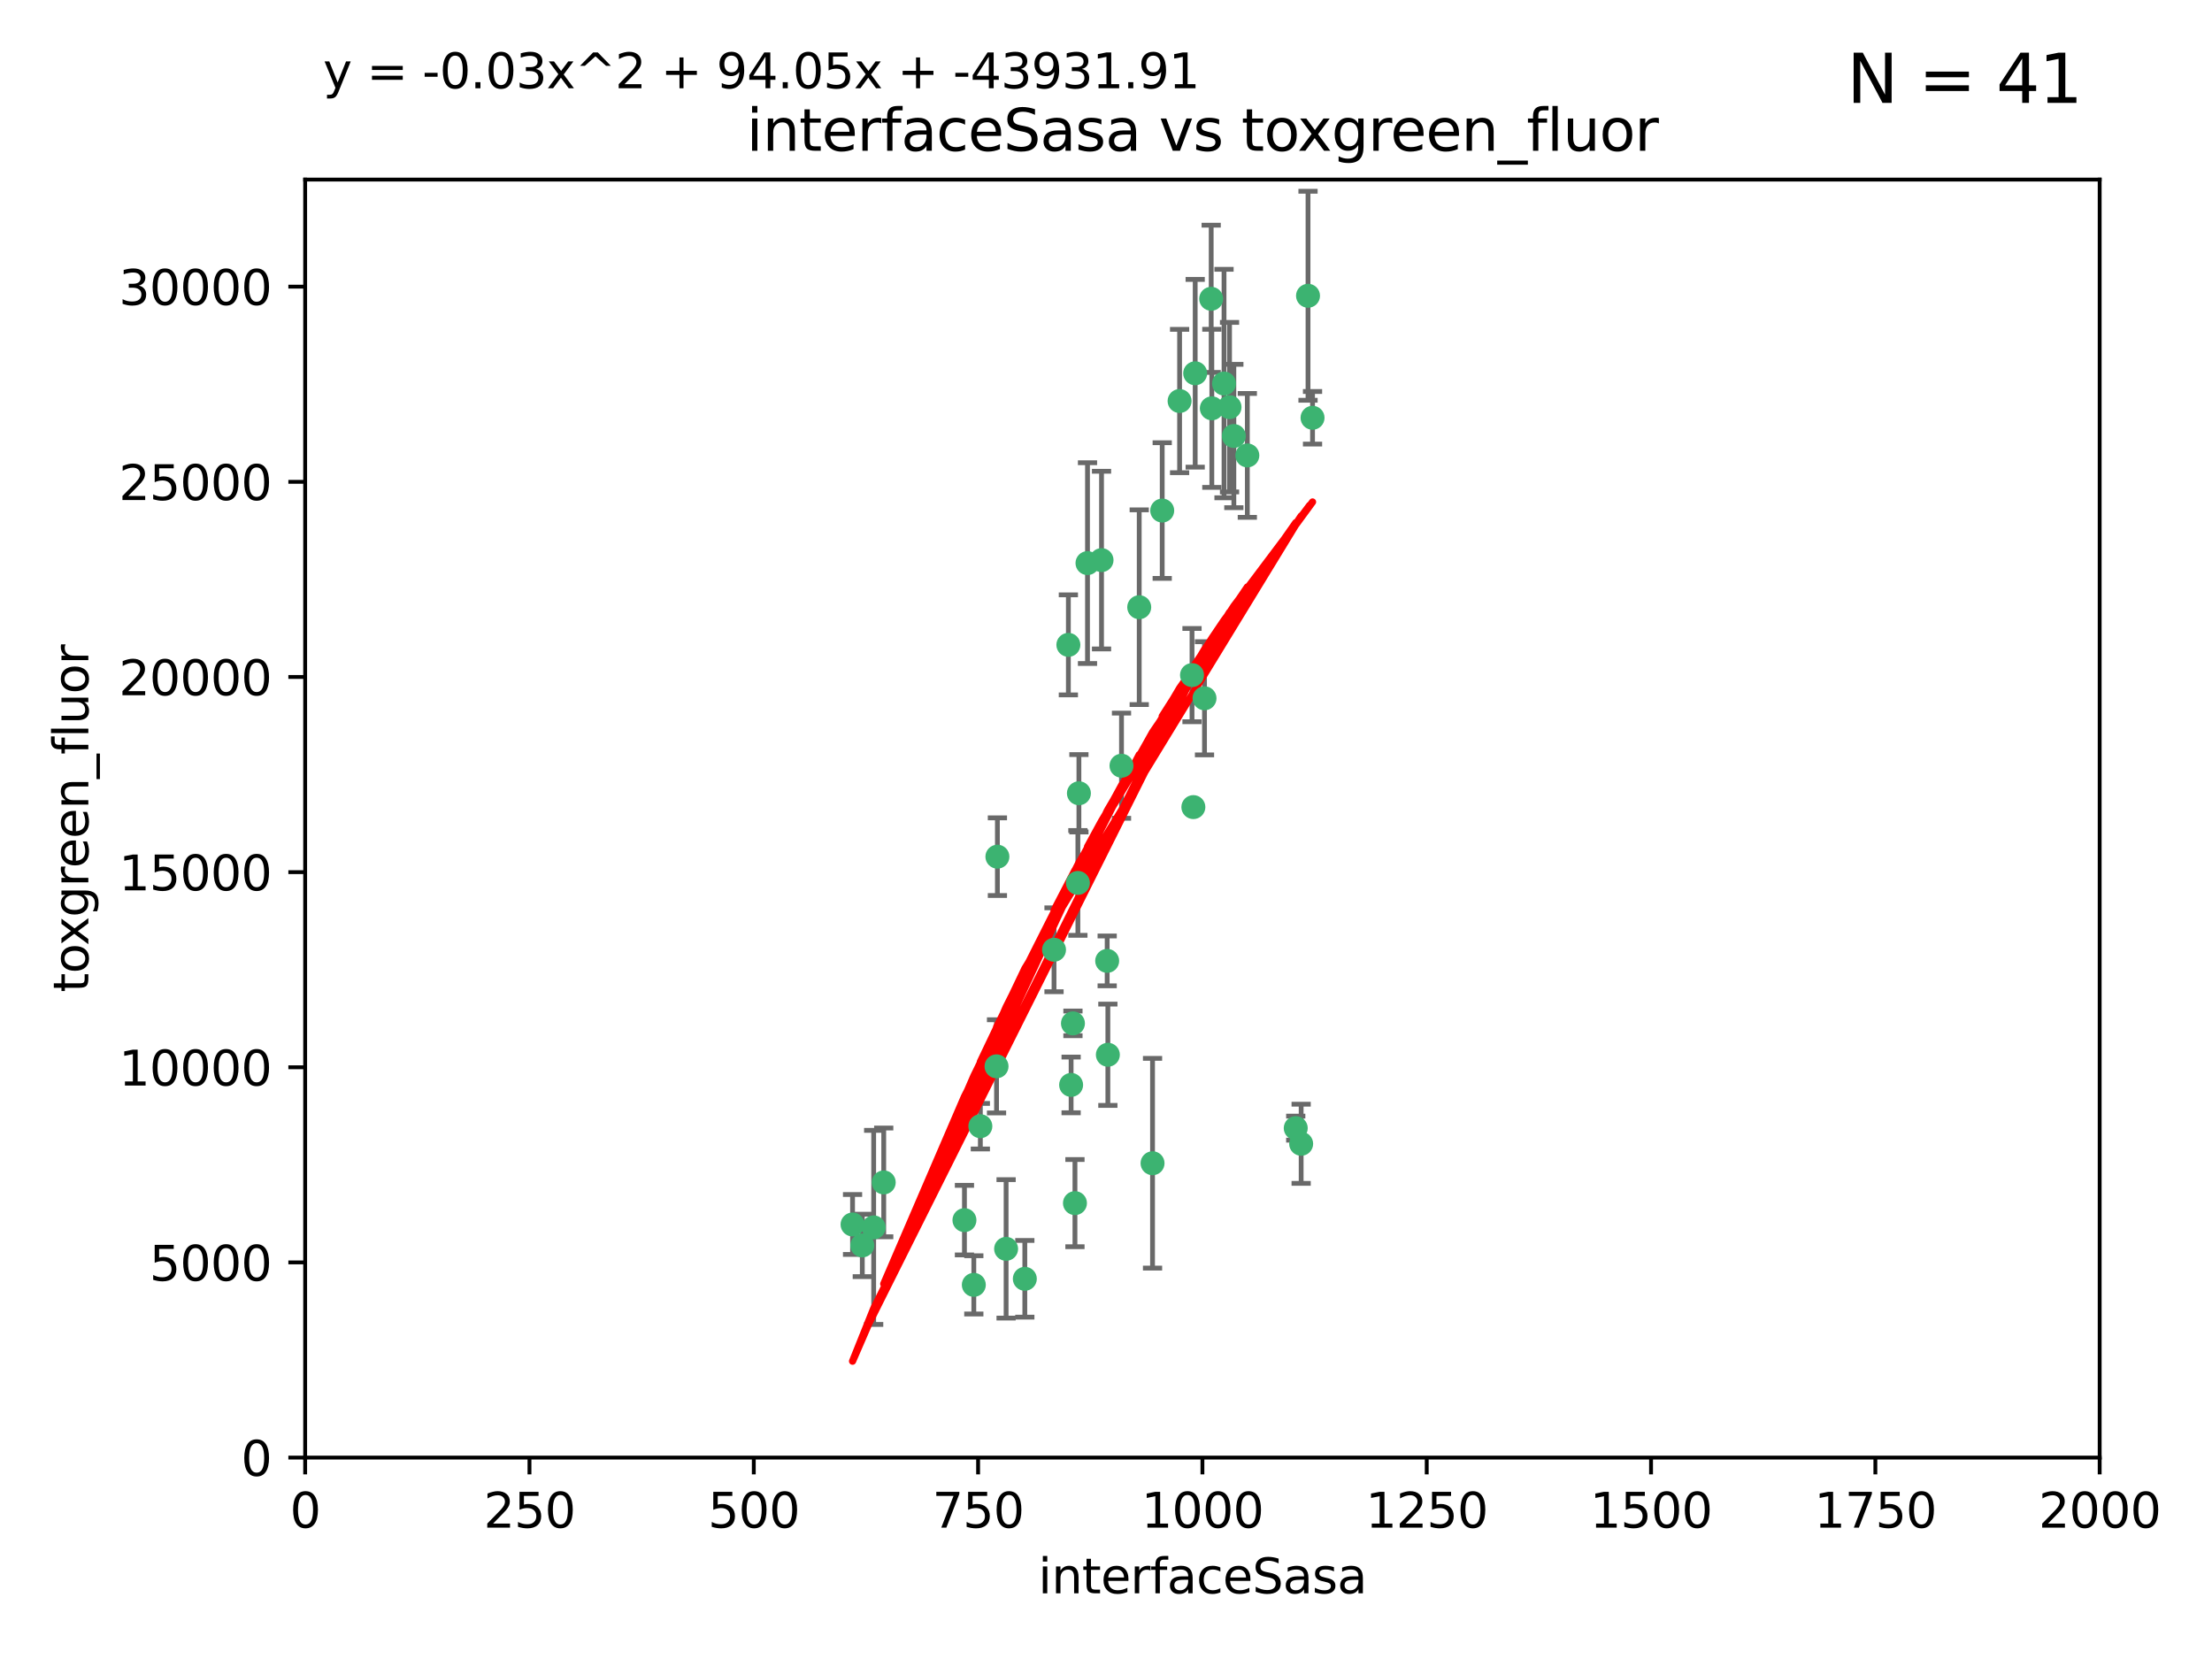 <?xml version="1.0" encoding="utf-8" standalone="no"?>
<!DOCTYPE svg PUBLIC "-//W3C//DTD SVG 1.1//EN"
  "http://www.w3.org/Graphics/SVG/1.1/DTD/svg11.dtd">
<svg xmlns:xlink="http://www.w3.org/1999/xlink" width="460.8pt" height="345.6pt" viewBox="0 0 460.8 345.6" xmlns="http://www.w3.org/2000/svg" version="1.1">
 <defs>
  <style type="text/css">*{stroke-linejoin: round; stroke-linecap: butt}</style>
 </defs>
 <g id="figure_1">
  <g id="patch_1">
   <path d="M 0 345.6 
L 460.8 345.6 
L 460.8 0 
L 0 0 
z
" style="fill: #ffffff"/>
  </g>
  <g id="axes_1">
   <g id="patch_2">
    <path d="M 63.571 303.64 
L 437.4 303.64 
L 437.4 37.411 
L 63.571 37.411 
z
" style="fill: #ffffff"/>
   </g>
   <g id="PathCollection_1">
    <defs>
     <path id="mfdd970c438" d="M 0 1.118 
C 0.297 1.118 0.581 1 0.791 0.791 
C 1 0.581 1.118 0.297 1.118 0 
C 1.118 -0.297 1 -0.581 0.791 -0.791 
C 0.581 -1 0.297 -1.118 0 -1.118 
C -0.297 -1.118 -0.581 -1 -0.791 -0.791 
C -1 -0.581 -1.118 -0.297 -1.118 0 
C -1.118 0.297 -1 0.581 -0.791 0.791 
C -0.581 1 -0.297 1.118 0 1.118 
z
" style="stroke: #3cb371"/>
    </defs>
    <g clip-path="url(#pff8cbee2c7)">
     <use xlink:href="#mfdd970c438" x="272.484" y="61.614" style="fill: #3cb371; stroke: #3cb371"/>
     <use xlink:href="#mfdd970c438" x="257.033" y="90.829" style="fill: #3cb371; stroke: #3cb371"/>
     <use xlink:href="#mfdd970c438" x="242.11" y="106.358" style="fill: #3cb371; stroke: #3cb371"/>
     <use xlink:href="#mfdd970c438" x="252.448" y="85.062" style="fill: #3cb371; stroke: #3cb371"/>
     <use xlink:href="#mfdd970c438" x="254.987" y="79.9" style="fill: #3cb371; stroke: #3cb371"/>
     <use xlink:href="#mfdd970c438" x="273.426" y="87.031" style="fill: #3cb371; stroke: #3cb371"/>
     <use xlink:href="#mfdd970c438" x="250.921" y="145.468" style="fill: #3cb371; stroke: #3cb371"/>
     <use xlink:href="#mfdd970c438" x="229.469" y="116.682" style="fill: #3cb371; stroke: #3cb371"/>
     <use xlink:href="#mfdd970c438" x="226.546" y="117.306" style="fill: #3cb371; stroke: #3cb371"/>
     <use xlink:href="#mfdd970c438" x="252.312" y="62.244" style="fill: #3cb371; stroke: #3cb371"/>
     <use xlink:href="#mfdd970c438" x="179.632" y="259.442" style="fill: #3cb371; stroke: #3cb371"/>
     <use xlink:href="#mfdd970c438" x="230.645" y="200.168" style="fill: #3cb371; stroke: #3cb371"/>
     <use xlink:href="#mfdd970c438" x="259.843" y="94.872" style="fill: #3cb371; stroke: #3cb371"/>
     <use xlink:href="#mfdd970c438" x="248.317" y="140.634" style="fill: #3cb371; stroke: #3cb371"/>
     <use xlink:href="#mfdd970c438" x="248.979" y="77.763" style="fill: #3cb371; stroke: #3cb371"/>
     <use xlink:href="#mfdd970c438" x="224.757" y="165.251" style="fill: #3cb371; stroke: #3cb371"/>
     <use xlink:href="#mfdd970c438" x="256.134" y="84.817" style="fill: #3cb371; stroke: #3cb371"/>
     <use xlink:href="#mfdd970c438" x="230.789" y="219.726" style="fill: #3cb371; stroke: #3cb371"/>
     <use xlink:href="#mfdd970c438" x="245.731" y="83.54" style="fill: #3cb371; stroke: #3cb371"/>
     <use xlink:href="#mfdd970c438" x="269.927" y="235.012" style="fill: #3cb371; stroke: #3cb371"/>
     <use xlink:href="#mfdd970c438" x="240.095" y="242.324" style="fill: #3cb371; stroke: #3cb371"/>
     <use xlink:href="#mfdd970c438" x="223.133" y="226.007" style="fill: #3cb371; stroke: #3cb371"/>
     <use xlink:href="#mfdd970c438" x="219.572" y="197.854" style="fill: #3cb371; stroke: #3cb371"/>
     <use xlink:href="#mfdd970c438" x="223.933" y="250.635" style="fill: #3cb371; stroke: #3cb371"/>
     <use xlink:href="#mfdd970c438" x="207.778" y="178.461" style="fill: #3cb371; stroke: #3cb371"/>
     <use xlink:href="#mfdd970c438" x="207.596" y="222.137" style="fill: #3cb371; stroke: #3cb371"/>
     <use xlink:href="#mfdd970c438" x="237.321" y="126.494" style="fill: #3cb371; stroke: #3cb371"/>
     <use xlink:href="#mfdd970c438" x="200.912" y="254.176" style="fill: #3cb371; stroke: #3cb371"/>
     <use xlink:href="#mfdd970c438" x="184.096" y="246.318" style="fill: #3cb371; stroke: #3cb371"/>
     <use xlink:href="#mfdd970c438" x="202.864" y="267.658" style="fill: #3cb371; stroke: #3cb371"/>
     <use xlink:href="#mfdd970c438" x="222.561" y="134.337" style="fill: #3cb371; stroke: #3cb371"/>
     <use xlink:href="#mfdd970c438" x="233.63" y="159.514" style="fill: #3cb371; stroke: #3cb371"/>
     <use xlink:href="#mfdd970c438" x="271.054" y="238.271" style="fill: #3cb371; stroke: #3cb371"/>
     <use xlink:href="#mfdd970c438" x="213.49" y="266.399" style="fill: #3cb371; stroke: #3cb371"/>
     <use xlink:href="#mfdd970c438" x="204.226" y="234.61" style="fill: #3cb371; stroke: #3cb371"/>
     <use xlink:href="#mfdd970c438" x="223.514" y="213.19" style="fill: #3cb371; stroke: #3cb371"/>
     <use xlink:href="#mfdd970c438" x="248.6" y="168.134" style="fill: #3cb371; stroke: #3cb371"/>
     <use xlink:href="#mfdd970c438" x="182.002" y="255.69" style="fill: #3cb371; stroke: #3cb371"/>
     <use xlink:href="#mfdd970c438" x="177.602" y="255.08" style="fill: #3cb371; stroke: #3cb371"/>
     <use xlink:href="#mfdd970c438" x="209.591" y="260.159" style="fill: #3cb371; stroke: #3cb371"/>
     <use xlink:href="#mfdd970c438" x="224.544" y="183.926" style="fill: #3cb371; stroke: #3cb371"/>
    </g>
   </g>
   <g id="matplotlib.axis_1">
    <g id="xtick_1">
     <g id="line2d_1">
      <defs>
       <path id="mfe9474b872" d="M 0 0 
L 0 3.5 
" style="stroke: #000000; stroke-width: 0.8"/>
      </defs>
      <g>
       <use xlink:href="#mfe9474b872" x="63.571" y="303.64" style="stroke: #000000; stroke-width: 0.8"/>
      </g>
     </g>
     <g id="text_1">
      <!-- 0 -->
      <g transform="translate(60.39 318.238)scale(0.1 -0.1)">
       <defs>
        <path id="DejaVuSans-30" d="M 2034 4250 
Q 1547 4250 1301 3770 
Q 1056 3291 1056 2328 
Q 1056 1369 1301 889 
Q 1547 409 2034 409 
Q 2525 409 2770 889 
Q 3016 1369 3016 2328 
Q 3016 3291 2770 3770 
Q 2525 4250 2034 4250 
z
M 2034 4750 
Q 2819 4750 3233 4129 
Q 3647 3509 3647 2328 
Q 3647 1150 3233 529 
Q 2819 -91 2034 -91 
Q 1250 -91 836 529 
Q 422 1150 422 2328 
Q 422 3509 836 4129 
Q 1250 4750 2034 4750 
z
" transform="scale(0.016)"/>
       </defs>
       <use xlink:href="#DejaVuSans-30"/>
      </g>
     </g>
    </g>
    <g id="xtick_2">
     <g id="line2d_2">
      <g>
       <use xlink:href="#mfe9474b872" x="110.3" y="303.64" style="stroke: #000000; stroke-width: 0.8"/>
      </g>
     </g>
     <g id="text_2">
      <!-- 250 -->
      <g transform="translate(100.756 318.238)scale(0.1 -0.1)">
       <defs>
        <path id="DejaVuSans-32" d="M 1228 531 
L 3431 531 
L 3431 0 
L 469 0 
L 469 531 
Q 828 903 1448 1529 
Q 2069 2156 2228 2338 
Q 2531 2678 2651 2914 
Q 2772 3150 2772 3378 
Q 2772 3750 2511 3984 
Q 2250 4219 1831 4219 
Q 1534 4219 1204 4116 
Q 875 4013 500 3803 
L 500 4441 
Q 881 4594 1212 4672 
Q 1544 4750 1819 4750 
Q 2544 4750 2975 4387 
Q 3406 4025 3406 3419 
Q 3406 3131 3298 2873 
Q 3191 2616 2906 2266 
Q 2828 2175 2409 1742 
Q 1991 1309 1228 531 
z
" transform="scale(0.016)"/>
        <path id="DejaVuSans-35" d="M 691 4666 
L 3169 4666 
L 3169 4134 
L 1269 4134 
L 1269 2991 
Q 1406 3038 1543 3061 
Q 1681 3084 1819 3084 
Q 2600 3084 3056 2656 
Q 3513 2228 3513 1497 
Q 3513 744 3044 326 
Q 2575 -91 1722 -91 
Q 1428 -91 1123 -41 
Q 819 9 494 109 
L 494 744 
Q 775 591 1075 516 
Q 1375 441 1709 441 
Q 2250 441 2565 725 
Q 2881 1009 2881 1497 
Q 2881 1984 2565 2268 
Q 2250 2553 1709 2553 
Q 1456 2553 1204 2497 
Q 953 2441 691 2322 
L 691 4666 
z
" transform="scale(0.016)"/>
       </defs>
       <use xlink:href="#DejaVuSans-32"/>
       <use xlink:href="#DejaVuSans-35" x="63.623"/>
       <use xlink:href="#DejaVuSans-30" x="127.246"/>
      </g>
     </g>
    </g>
    <g id="xtick_3">
     <g id="line2d_3">
      <g>
       <use xlink:href="#mfe9474b872" x="157.028" y="303.64" style="stroke: #000000; stroke-width: 0.8"/>
      </g>
     </g>
     <g id="text_3">
      <!-- 500 -->
      <g transform="translate(147.485 318.238)scale(0.1 -0.1)">
       <use xlink:href="#DejaVuSans-35"/>
       <use xlink:href="#DejaVuSans-30" x="63.623"/>
       <use xlink:href="#DejaVuSans-30" x="127.246"/>
      </g>
     </g>
    </g>
    <g id="xtick_4">
     <g id="line2d_4">
      <g>
       <use xlink:href="#mfe9474b872" x="203.757" y="303.64" style="stroke: #000000; stroke-width: 0.8"/>
      </g>
     </g>
     <g id="text_4">
      <!-- 750 -->
      <g transform="translate(194.213 318.238)scale(0.1 -0.1)">
       <defs>
        <path id="DejaVuSans-37" d="M 525 4666 
L 3525 4666 
L 3525 4397 
L 1831 0 
L 1172 0 
L 2766 4134 
L 525 4134 
L 525 4666 
z
" transform="scale(0.016)"/>
       </defs>
       <use xlink:href="#DejaVuSans-37"/>
       <use xlink:href="#DejaVuSans-35" x="63.623"/>
       <use xlink:href="#DejaVuSans-30" x="127.246"/>
      </g>
     </g>
    </g>
    <g id="xtick_5">
     <g id="line2d_5">
      <g>
       <use xlink:href="#mfe9474b872" x="250.486" y="303.64" style="stroke: #000000; stroke-width: 0.8"/>
      </g>
     </g>
     <g id="text_5">
      <!-- 1000 -->
      <g transform="translate(237.761 318.238)scale(0.1 -0.1)">
       <defs>
        <path id="DejaVuSans-31" d="M 794 531 
L 1825 531 
L 1825 4091 
L 703 3866 
L 703 4441 
L 1819 4666 
L 2450 4666 
L 2450 531 
L 3481 531 
L 3481 0 
L 794 0 
L 794 531 
z
" transform="scale(0.016)"/>
       </defs>
       <use xlink:href="#DejaVuSans-31"/>
       <use xlink:href="#DejaVuSans-30" x="63.623"/>
       <use xlink:href="#DejaVuSans-30" x="127.246"/>
       <use xlink:href="#DejaVuSans-30" x="190.869"/>
      </g>
     </g>
    </g>
    <g id="xtick_6">
     <g id="line2d_6">
      <g>
       <use xlink:href="#mfe9474b872" x="297.214" y="303.64" style="stroke: #000000; stroke-width: 0.8"/>
      </g>
     </g>
     <g id="text_6">
      <!-- 1250 -->
      <g transform="translate(284.489 318.238)scale(0.1 -0.1)">
       <use xlink:href="#DejaVuSans-31"/>
       <use xlink:href="#DejaVuSans-32" x="63.623"/>
       <use xlink:href="#DejaVuSans-35" x="127.246"/>
       <use xlink:href="#DejaVuSans-30" x="190.869"/>
      </g>
     </g>
    </g>
    <g id="xtick_7">
     <g id="line2d_7">
      <g>
       <use xlink:href="#mfe9474b872" x="343.943" y="303.64" style="stroke: #000000; stroke-width: 0.8"/>
      </g>
     </g>
     <g id="text_7">
      <!-- 1500 -->
      <g transform="translate(331.218 318.238)scale(0.1 -0.1)">
       <use xlink:href="#DejaVuSans-31"/>
       <use xlink:href="#DejaVuSans-35" x="63.623"/>
       <use xlink:href="#DejaVuSans-30" x="127.246"/>
       <use xlink:href="#DejaVuSans-30" x="190.869"/>
      </g>
     </g>
    </g>
    <g id="xtick_8">
     <g id="line2d_8">
      <g>
       <use xlink:href="#mfe9474b872" x="390.671" y="303.64" style="stroke: #000000; stroke-width: 0.8"/>
      </g>
     </g>
     <g id="text_8">
      <!-- 1750 -->
      <g transform="translate(377.946 318.238)scale(0.1 -0.1)">
       <use xlink:href="#DejaVuSans-31"/>
       <use xlink:href="#DejaVuSans-37" x="63.623"/>
       <use xlink:href="#DejaVuSans-35" x="127.246"/>
       <use xlink:href="#DejaVuSans-30" x="190.869"/>
      </g>
     </g>
    </g>
    <g id="xtick_9">
     <g id="line2d_9">
      <g>
       <use xlink:href="#mfe9474b872" x="437.4" y="303.64" style="stroke: #000000; stroke-width: 0.8"/>
      </g>
     </g>
     <g id="text_9">
      <!-- 2000 -->
      <g transform="translate(424.675 318.238)scale(0.1 -0.1)">
       <use xlink:href="#DejaVuSans-32"/>
       <use xlink:href="#DejaVuSans-30" x="63.623"/>
       <use xlink:href="#DejaVuSans-30" x="127.246"/>
       <use xlink:href="#DejaVuSans-30" x="190.869"/>
      </g>
     </g>
    </g>
    <g id="text_10">
     <!-- interfaceSasa -->
     <g transform="translate(216.279 331.917)scale(0.1 -0.1)">
      <defs>
       <path id="DejaVuSans-69" d="M 603 3500 
L 1178 3500 
L 1178 0 
L 603 0 
L 603 3500 
z
M 603 4863 
L 1178 4863 
L 1178 4134 
L 603 4134 
L 603 4863 
z
" transform="scale(0.016)"/>
       <path id="DejaVuSans-6e" d="M 3513 2113 
L 3513 0 
L 2938 0 
L 2938 2094 
Q 2938 2591 2744 2837 
Q 2550 3084 2163 3084 
Q 1697 3084 1428 2787 
Q 1159 2491 1159 1978 
L 1159 0 
L 581 0 
L 581 3500 
L 1159 3500 
L 1159 2956 
Q 1366 3272 1645 3428 
Q 1925 3584 2291 3584 
Q 2894 3584 3203 3211 
Q 3513 2838 3513 2113 
z
" transform="scale(0.016)"/>
       <path id="DejaVuSans-74" d="M 1172 4494 
L 1172 3500 
L 2356 3500 
L 2356 3053 
L 1172 3053 
L 1172 1153 
Q 1172 725 1289 603 
Q 1406 481 1766 481 
L 2356 481 
L 2356 0 
L 1766 0 
Q 1100 0 847 248 
Q 594 497 594 1153 
L 594 3053 
L 172 3053 
L 172 3500 
L 594 3500 
L 594 4494 
L 1172 4494 
z
" transform="scale(0.016)"/>
       <path id="DejaVuSans-65" d="M 3597 1894 
L 3597 1613 
L 953 1613 
Q 991 1019 1311 708 
Q 1631 397 2203 397 
Q 2534 397 2845 478 
Q 3156 559 3463 722 
L 3463 178 
Q 3153 47 2828 -22 
Q 2503 -91 2169 -91 
Q 1331 -91 842 396 
Q 353 884 353 1716 
Q 353 2575 817 3079 
Q 1281 3584 2069 3584 
Q 2775 3584 3186 3129 
Q 3597 2675 3597 1894 
z
M 3022 2063 
Q 3016 2534 2758 2815 
Q 2500 3097 2075 3097 
Q 1594 3097 1305 2825 
Q 1016 2553 972 2059 
L 3022 2063 
z
" transform="scale(0.016)"/>
       <path id="DejaVuSans-72" d="M 2631 2963 
Q 2534 3019 2420 3045 
Q 2306 3072 2169 3072 
Q 1681 3072 1420 2755 
Q 1159 2438 1159 1844 
L 1159 0 
L 581 0 
L 581 3500 
L 1159 3500 
L 1159 2956 
Q 1341 3275 1631 3429 
Q 1922 3584 2338 3584 
Q 2397 3584 2469 3576 
Q 2541 3569 2628 3553 
L 2631 2963 
z
" transform="scale(0.016)"/>
       <path id="DejaVuSans-66" d="M 2375 4863 
L 2375 4384 
L 1825 4384 
Q 1516 4384 1395 4259 
Q 1275 4134 1275 3809 
L 1275 3500 
L 2222 3500 
L 2222 3053 
L 1275 3053 
L 1275 0 
L 697 0 
L 697 3053 
L 147 3053 
L 147 3500 
L 697 3500 
L 697 3744 
Q 697 4328 969 4595 
Q 1241 4863 1831 4863 
L 2375 4863 
z
" transform="scale(0.016)"/>
       <path id="DejaVuSans-61" d="M 2194 1759 
Q 1497 1759 1228 1600 
Q 959 1441 959 1056 
Q 959 750 1161 570 
Q 1363 391 1709 391 
Q 2188 391 2477 730 
Q 2766 1069 2766 1631 
L 2766 1759 
L 2194 1759 
z
M 3341 1997 
L 3341 0 
L 2766 0 
L 2766 531 
Q 2569 213 2275 61 
Q 1981 -91 1556 -91 
Q 1019 -91 701 211 
Q 384 513 384 1019 
Q 384 1609 779 1909 
Q 1175 2209 1959 2209 
L 2766 2209 
L 2766 2266 
Q 2766 2663 2505 2880 
Q 2244 3097 1772 3097 
Q 1472 3097 1187 3025 
Q 903 2953 641 2809 
L 641 3341 
Q 956 3463 1253 3523 
Q 1550 3584 1831 3584 
Q 2591 3584 2966 3190 
Q 3341 2797 3341 1997 
z
" transform="scale(0.016)"/>
       <path id="DejaVuSans-63" d="M 3122 3366 
L 3122 2828 
Q 2878 2963 2633 3030 
Q 2388 3097 2138 3097 
Q 1578 3097 1268 2742 
Q 959 2388 959 1747 
Q 959 1106 1268 751 
Q 1578 397 2138 397 
Q 2388 397 2633 464 
Q 2878 531 3122 666 
L 3122 134 
Q 2881 22 2623 -34 
Q 2366 -91 2075 -91 
Q 1284 -91 818 406 
Q 353 903 353 1747 
Q 353 2603 823 3093 
Q 1294 3584 2113 3584 
Q 2378 3584 2631 3529 
Q 2884 3475 3122 3366 
z
" transform="scale(0.016)"/>
       <path id="DejaVuSans-53" d="M 3425 4513 
L 3425 3897 
Q 3066 4069 2747 4153 
Q 2428 4238 2131 4238 
Q 1616 4238 1336 4038 
Q 1056 3838 1056 3469 
Q 1056 3159 1242 3001 
Q 1428 2844 1947 2747 
L 2328 2669 
Q 3034 2534 3370 2195 
Q 3706 1856 3706 1288 
Q 3706 609 3251 259 
Q 2797 -91 1919 -91 
Q 1588 -91 1214 -16 
Q 841 59 441 206 
L 441 856 
Q 825 641 1194 531 
Q 1563 422 1919 422 
Q 2459 422 2753 634 
Q 3047 847 3047 1241 
Q 3047 1584 2836 1778 
Q 2625 1972 2144 2069 
L 1759 2144 
Q 1053 2284 737 2584 
Q 422 2884 422 3419 
Q 422 4038 858 4394 
Q 1294 4750 2059 4750 
Q 2388 4750 2728 4690 
Q 3069 4631 3425 4513 
z
" transform="scale(0.016)"/>
       <path id="DejaVuSans-73" d="M 2834 3397 
L 2834 2853 
Q 2591 2978 2328 3040 
Q 2066 3103 1784 3103 
Q 1356 3103 1142 2972 
Q 928 2841 928 2578 
Q 928 2378 1081 2264 
Q 1234 2150 1697 2047 
L 1894 2003 
Q 2506 1872 2764 1633 
Q 3022 1394 3022 966 
Q 3022 478 2636 193 
Q 2250 -91 1575 -91 
Q 1294 -91 989 -36 
Q 684 19 347 128 
L 347 722 
Q 666 556 975 473 
Q 1284 391 1588 391 
Q 1994 391 2212 530 
Q 2431 669 2431 922 
Q 2431 1156 2273 1281 
Q 2116 1406 1581 1522 
L 1381 1569 
Q 847 1681 609 1914 
Q 372 2147 372 2553 
Q 372 3047 722 3315 
Q 1072 3584 1716 3584 
Q 2034 3584 2315 3537 
Q 2597 3491 2834 3397 
z
" transform="scale(0.016)"/>
      </defs>
      <use xlink:href="#DejaVuSans-69"/>
      <use xlink:href="#DejaVuSans-6e" x="27.783"/>
      <use xlink:href="#DejaVuSans-74" x="91.162"/>
      <use xlink:href="#DejaVuSans-65" x="130.371"/>
      <use xlink:href="#DejaVuSans-72" x="191.895"/>
      <use xlink:href="#DejaVuSans-66" x="233.008"/>
      <use xlink:href="#DejaVuSans-61" x="268.213"/>
      <use xlink:href="#DejaVuSans-63" x="329.492"/>
      <use xlink:href="#DejaVuSans-65" x="384.473"/>
      <use xlink:href="#DejaVuSans-53" x="445.996"/>
      <use xlink:href="#DejaVuSans-61" x="509.473"/>
      <use xlink:href="#DejaVuSans-73" x="570.752"/>
      <use xlink:href="#DejaVuSans-61" x="622.852"/>
     </g>
    </g>
   </g>
   <g id="matplotlib.axis_2">
    <g id="ytick_1">
     <g id="line2d_10">
      <defs>
       <path id="m381210a787" d="M 0 0 
L -3.5 0 
" style="stroke: #000000; stroke-width: 0.8"/>
      </defs>
      <g>
       <use xlink:href="#m381210a787" x="63.571" y="303.64" style="stroke: #000000; stroke-width: 0.8"/>
      </g>
     </g>
     <g id="text_11">
      <!-- 0 -->
      <g transform="translate(50.209 307.439)scale(0.1 -0.1)">
       <use xlink:href="#DejaVuSans-30"/>
      </g>
     </g>
    </g>
    <g id="ytick_2">
     <g id="line2d_11">
      <g>
       <use xlink:href="#m381210a787" x="63.571" y="262.986" style="stroke: #000000; stroke-width: 0.8"/>
      </g>
     </g>
     <g id="text_12">
      <!-- 5000 -->
      <g transform="translate(31.121 266.786)scale(0.1 -0.1)">
       <use xlink:href="#DejaVuSans-35"/>
       <use xlink:href="#DejaVuSans-30" x="63.623"/>
       <use xlink:href="#DejaVuSans-30" x="127.246"/>
       <use xlink:href="#DejaVuSans-30" x="190.869"/>
      </g>
     </g>
    </g>
    <g id="ytick_3">
     <g id="line2d_12">
      <g>
       <use xlink:href="#m381210a787" x="63.571" y="222.333" style="stroke: #000000; stroke-width: 0.8"/>
      </g>
     </g>
     <g id="text_13">
      <!-- 10000 -->
      <g transform="translate(24.759 226.132)scale(0.1 -0.1)">
       <use xlink:href="#DejaVuSans-31"/>
       <use xlink:href="#DejaVuSans-30" x="63.623"/>
       <use xlink:href="#DejaVuSans-30" x="127.246"/>
       <use xlink:href="#DejaVuSans-30" x="190.869"/>
       <use xlink:href="#DejaVuSans-30" x="254.492"/>
      </g>
     </g>
    </g>
    <g id="ytick_4">
     <g id="line2d_13">
      <g>
       <use xlink:href="#m381210a787" x="63.571" y="181.679" style="stroke: #000000; stroke-width: 0.8"/>
      </g>
     </g>
     <g id="text_14">
      <!-- 15000 -->
      <g transform="translate(24.759 185.478)scale(0.1 -0.1)">
       <use xlink:href="#DejaVuSans-31"/>
       <use xlink:href="#DejaVuSans-35" x="63.623"/>
       <use xlink:href="#DejaVuSans-30" x="127.246"/>
       <use xlink:href="#DejaVuSans-30" x="190.869"/>
       <use xlink:href="#DejaVuSans-30" x="254.492"/>
      </g>
     </g>
    </g>
    <g id="ytick_5">
     <g id="line2d_14">
      <g>
       <use xlink:href="#m381210a787" x="63.571" y="141.026" style="stroke: #000000; stroke-width: 0.8"/>
      </g>
     </g>
     <g id="text_15">
      <!-- 20000 -->
      <g transform="translate(24.759 144.825)scale(0.1 -0.1)">
       <use xlink:href="#DejaVuSans-32"/>
       <use xlink:href="#DejaVuSans-30" x="63.623"/>
       <use xlink:href="#DejaVuSans-30" x="127.246"/>
       <use xlink:href="#DejaVuSans-30" x="190.869"/>
       <use xlink:href="#DejaVuSans-30" x="254.492"/>
      </g>
     </g>
    </g>
    <g id="ytick_6">
     <g id="line2d_15">
      <g>
       <use xlink:href="#m381210a787" x="63.571" y="100.372" style="stroke: #000000; stroke-width: 0.8"/>
      </g>
     </g>
     <g id="text_16">
      <!-- 25000 -->
      <g transform="translate(24.759 104.171)scale(0.1 -0.1)">
       <use xlink:href="#DejaVuSans-32"/>
       <use xlink:href="#DejaVuSans-35" x="63.623"/>
       <use xlink:href="#DejaVuSans-30" x="127.246"/>
       <use xlink:href="#DejaVuSans-30" x="190.869"/>
       <use xlink:href="#DejaVuSans-30" x="254.492"/>
      </g>
     </g>
    </g>
    <g id="ytick_7">
     <g id="line2d_16">
      <g>
       <use xlink:href="#m381210a787" x="63.571" y="59.718" style="stroke: #000000; stroke-width: 0.8"/>
      </g>
     </g>
     <g id="text_17">
      <!-- 30000 -->
      <g transform="translate(24.759 63.518)scale(0.1 -0.1)">
       <defs>
        <path id="DejaVuSans-33" d="M 2597 2516 
Q 3050 2419 3304 2112 
Q 3559 1806 3559 1356 
Q 3559 666 3084 287 
Q 2609 -91 1734 -91 
Q 1441 -91 1130 -33 
Q 819 25 488 141 
L 488 750 
Q 750 597 1062 519 
Q 1375 441 1716 441 
Q 2309 441 2620 675 
Q 2931 909 2931 1356 
Q 2931 1769 2642 2001 
Q 2353 2234 1838 2234 
L 1294 2234 
L 1294 2753 
L 1863 2753 
Q 2328 2753 2575 2939 
Q 2822 3125 2822 3475 
Q 2822 3834 2567 4026 
Q 2313 4219 1838 4219 
Q 1578 4219 1281 4162 
Q 984 4106 628 3988 
L 628 4550 
Q 988 4650 1302 4700 
Q 1616 4750 1894 4750 
Q 2613 4750 3031 4423 
Q 3450 4097 3450 3541 
Q 3450 3153 3228 2886 
Q 3006 2619 2597 2516 
z
" transform="scale(0.016)"/>
       </defs>
       <use xlink:href="#DejaVuSans-33"/>
       <use xlink:href="#DejaVuSans-30" x="63.623"/>
       <use xlink:href="#DejaVuSans-30" x="127.246"/>
       <use xlink:href="#DejaVuSans-30" x="190.869"/>
       <use xlink:href="#DejaVuSans-30" x="254.492"/>
      </g>
     </g>
    </g>
    <g id="text_18">
     <!-- toxgreen_fluor -->
     <g transform="translate(18.401 206.72)rotate(-90)scale(0.1 -0.1)">
      <defs>
       <path id="DejaVuSans-6f" d="M 1959 3097 
Q 1497 3097 1228 2736 
Q 959 2375 959 1747 
Q 959 1119 1226 758 
Q 1494 397 1959 397 
Q 2419 397 2687 759 
Q 2956 1122 2956 1747 
Q 2956 2369 2687 2733 
Q 2419 3097 1959 3097 
z
M 1959 3584 
Q 2709 3584 3137 3096 
Q 3566 2609 3566 1747 
Q 3566 888 3137 398 
Q 2709 -91 1959 -91 
Q 1206 -91 779 398 
Q 353 888 353 1747 
Q 353 2609 779 3096 
Q 1206 3584 1959 3584 
z
" transform="scale(0.016)"/>
       <path id="DejaVuSans-78" d="M 3513 3500 
L 2247 1797 
L 3578 0 
L 2900 0 
L 1881 1375 
L 863 0 
L 184 0 
L 1544 1831 
L 300 3500 
L 978 3500 
L 1906 2253 
L 2834 3500 
L 3513 3500 
z
" transform="scale(0.016)"/>
       <path id="DejaVuSans-67" d="M 2906 1791 
Q 2906 2416 2648 2759 
Q 2391 3103 1925 3103 
Q 1463 3103 1205 2759 
Q 947 2416 947 1791 
Q 947 1169 1205 825 
Q 1463 481 1925 481 
Q 2391 481 2648 825 
Q 2906 1169 2906 1791 
z
M 3481 434 
Q 3481 -459 3084 -895 
Q 2688 -1331 1869 -1331 
Q 1566 -1331 1297 -1286 
Q 1028 -1241 775 -1147 
L 775 -588 
Q 1028 -725 1275 -790 
Q 1522 -856 1778 -856 
Q 2344 -856 2625 -561 
Q 2906 -266 2906 331 
L 2906 616 
Q 2728 306 2450 153 
Q 2172 0 1784 0 
Q 1141 0 747 490 
Q 353 981 353 1791 
Q 353 2603 747 3093 
Q 1141 3584 1784 3584 
Q 2172 3584 2450 3431 
Q 2728 3278 2906 2969 
L 2906 3500 
L 3481 3500 
L 3481 434 
z
" transform="scale(0.016)"/>
       <path id="DejaVuSans-5f" d="M 3263 -1063 
L 3263 -1509 
L -63 -1509 
L -63 -1063 
L 3263 -1063 
z
" transform="scale(0.016)"/>
       <path id="DejaVuSans-6c" d="M 603 4863 
L 1178 4863 
L 1178 0 
L 603 0 
L 603 4863 
z
" transform="scale(0.016)"/>
       <path id="DejaVuSans-75" d="M 544 1381 
L 544 3500 
L 1119 3500 
L 1119 1403 
Q 1119 906 1312 657 
Q 1506 409 1894 409 
Q 2359 409 2629 706 
Q 2900 1003 2900 1516 
L 2900 3500 
L 3475 3500 
L 3475 0 
L 2900 0 
L 2900 538 
Q 2691 219 2414 64 
Q 2138 -91 1772 -91 
Q 1169 -91 856 284 
Q 544 659 544 1381 
z
M 1991 3584 
L 1991 3584 
z
" transform="scale(0.016)"/>
      </defs>
      <use xlink:href="#DejaVuSans-74"/>
      <use xlink:href="#DejaVuSans-6f" x="39.209"/>
      <use xlink:href="#DejaVuSans-78" x="97.266"/>
      <use xlink:href="#DejaVuSans-67" x="156.445"/>
      <use xlink:href="#DejaVuSans-72" x="219.922"/>
      <use xlink:href="#DejaVuSans-65" x="258.785"/>
      <use xlink:href="#DejaVuSans-65" x="320.309"/>
      <use xlink:href="#DejaVuSans-6e" x="381.832"/>
      <use xlink:href="#DejaVuSans-5f" x="445.211"/>
      <use xlink:href="#DejaVuSans-66" x="495.211"/>
      <use xlink:href="#DejaVuSans-6c" x="530.416"/>
      <use xlink:href="#DejaVuSans-75" x="558.199"/>
      <use xlink:href="#DejaVuSans-6f" x="621.578"/>
      <use xlink:href="#DejaVuSans-72" x="682.76"/>
     </g>
    </g>
   </g>
   <g id="LineCollection_1">
    <path d="M 272.484 83.38 
L 272.484 39.848 
" clip-path="url(#pff8cbee2c7)" style="fill: none; stroke: #696969"/>
    <path d="M 257.033 105.759 
L 257.033 75.9 
" clip-path="url(#pff8cbee2c7)" style="fill: none; stroke: #696969"/>
    <path d="M 242.11 120.489 
L 242.11 92.227 
" clip-path="url(#pff8cbee2c7)" style="fill: none; stroke: #696969"/>
    <path d="M 252.448 101.528 
L 252.448 68.595 
" clip-path="url(#pff8cbee2c7)" style="fill: none; stroke: #696969"/>
    <path d="M 254.987 103.698 
L 254.987 56.102 
" clip-path="url(#pff8cbee2c7)" style="fill: none; stroke: #696969"/>
    <path d="M 273.426 92.506 
L 273.426 81.557 
" clip-path="url(#pff8cbee2c7)" style="fill: none; stroke: #696969"/>
    <path d="M 250.921 157.254 
L 250.921 133.683 
" clip-path="url(#pff8cbee2c7)" style="fill: none; stroke: #696969"/>
    <path d="M 229.469 135.19 
L 229.469 98.175 
" clip-path="url(#pff8cbee2c7)" style="fill: none; stroke: #696969"/>
    <path d="M 226.546 138.218 
L 226.546 96.393 
" clip-path="url(#pff8cbee2c7)" style="fill: none; stroke: #696969"/>
    <path d="M 252.312 77.579 
L 252.312 46.91 
" clip-path="url(#pff8cbee2c7)" style="fill: none; stroke: #696969"/>
    <path d="M 179.632 265.941 
L 179.632 252.944 
" clip-path="url(#pff8cbee2c7)" style="fill: none; stroke: #696969"/>
    <path d="M 230.645 205.359 
L 230.645 194.977 
" clip-path="url(#pff8cbee2c7)" style="fill: none; stroke: #696969"/>
    <path d="M 259.843 107.775 
L 259.843 81.969 
" clip-path="url(#pff8cbee2c7)" style="fill: none; stroke: #696969"/>
    <path d="M 248.317 150.349 
L 248.317 130.92 
" clip-path="url(#pff8cbee2c7)" style="fill: none; stroke: #696969"/>
    <path d="M 248.979 97.317 
L 248.979 58.209 
" clip-path="url(#pff8cbee2c7)" style="fill: none; stroke: #696969"/>
    <path d="M 224.757 173.31 
L 224.757 157.193 
" clip-path="url(#pff8cbee2c7)" style="fill: none; stroke: #696969"/>
    <path d="M 256.134 102.476 
L 256.134 67.157 
" clip-path="url(#pff8cbee2c7)" style="fill: none; stroke: #696969"/>
    <path d="M 230.789 230.277 
L 230.789 209.176 
" clip-path="url(#pff8cbee2c7)" style="fill: none; stroke: #696969"/>
    <path d="M 245.731 98.468 
L 245.731 68.613 
" clip-path="url(#pff8cbee2c7)" style="fill: none; stroke: #696969"/>
    <path d="M 269.927 237.516 
L 269.927 232.507 
" clip-path="url(#pff8cbee2c7)" style="fill: none; stroke: #696969"/>
    <path d="M 240.095 264.166 
L 240.095 220.481 
" clip-path="url(#pff8cbee2c7)" style="fill: none; stroke: #696969"/>
    <path d="M 223.133 231.811 
L 223.133 220.203 
" clip-path="url(#pff8cbee2c7)" style="fill: none; stroke: #696969"/>
    <path d="M 219.572 206.59 
L 219.572 189.118 
" clip-path="url(#pff8cbee2c7)" style="fill: none; stroke: #696969"/>
    <path d="M 223.933 259.717 
L 223.933 241.553 
" clip-path="url(#pff8cbee2c7)" style="fill: none; stroke: #696969"/>
    <path d="M 207.778 186.549 
L 207.778 170.372 
" clip-path="url(#pff8cbee2c7)" style="fill: none; stroke: #696969"/>
    <path d="M 207.596 231.84 
L 207.596 212.434 
" clip-path="url(#pff8cbee2c7)" style="fill: none; stroke: #696969"/>
    <path d="M 237.321 146.774 
L 237.321 106.214 
" clip-path="url(#pff8cbee2c7)" style="fill: none; stroke: #696969"/>
    <path d="M 200.912 261.425 
L 200.912 246.927 
" clip-path="url(#pff8cbee2c7)" style="fill: none; stroke: #696969"/>
    <path d="M 184.096 257.644 
L 184.096 234.991 
" clip-path="url(#pff8cbee2c7)" style="fill: none; stroke: #696969"/>
    <path d="M 202.864 273.726 
L 202.864 261.589 
" clip-path="url(#pff8cbee2c7)" style="fill: none; stroke: #696969"/>
    <path d="M 222.561 144.76 
L 222.561 123.915 
" clip-path="url(#pff8cbee2c7)" style="fill: none; stroke: #696969"/>
    <path d="M 233.63 170.467 
L 233.63 148.56 
" clip-path="url(#pff8cbee2c7)" style="fill: none; stroke: #696969"/>
    <path d="M 271.054 246.513 
L 271.054 230.028 
" clip-path="url(#pff8cbee2c7)" style="fill: none; stroke: #696969"/>
    <path d="M 213.49 274.385 
L 213.49 258.414 
" clip-path="url(#pff8cbee2c7)" style="fill: none; stroke: #696969"/>
    <path d="M 204.226 239.354 
L 204.226 229.865 
" clip-path="url(#pff8cbee2c7)" style="fill: none; stroke: #696969"/>
    <path d="M 223.514 215.762 
L 223.514 210.618 
" clip-path="url(#pff8cbee2c7)" style="fill: none; stroke: #696969"/>
    <path d="M 248.6 168.892 
L 248.6 167.376 
" clip-path="url(#pff8cbee2c7)" style="fill: none; stroke: #696969"/>
    <path d="M 182.002 275.904 
L 182.002 235.477 
" clip-path="url(#pff8cbee2c7)" style="fill: none; stroke: #696969"/>
    <path d="M 177.602 261.323 
L 177.602 248.837 
" clip-path="url(#pff8cbee2c7)" style="fill: none; stroke: #696969"/>
    <path d="M 209.591 274.58 
L 209.591 245.738 
" clip-path="url(#pff8cbee2c7)" style="fill: none; stroke: #696969"/>
    <path d="M 224.544 194.845 
L 224.544 173.007 
" clip-path="url(#pff8cbee2c7)" style="fill: none; stroke: #696969"/>
   </g>
   <g id="line2d_17">
    <defs>
     <path id="m6c41cdcb1b" d="M 2 0 
L -2 -0 
" style="stroke: #696969"/>
    </defs>
    <g clip-path="url(#pff8cbee2c7)">
     <use xlink:href="#m6c41cdcb1b" x="272.484" y="83.38" style="fill: #696969; stroke: #696969"/>
     <use xlink:href="#m6c41cdcb1b" x="257.033" y="105.759" style="fill: #696969; stroke: #696969"/>
     <use xlink:href="#m6c41cdcb1b" x="242.11" y="120.489" style="fill: #696969; stroke: #696969"/>
     <use xlink:href="#m6c41cdcb1b" x="252.448" y="101.528" style="fill: #696969; stroke: #696969"/>
     <use xlink:href="#m6c41cdcb1b" x="254.987" y="103.698" style="fill: #696969; stroke: #696969"/>
     <use xlink:href="#m6c41cdcb1b" x="273.426" y="92.506" style="fill: #696969; stroke: #696969"/>
     <use xlink:href="#m6c41cdcb1b" x="250.921" y="157.254" style="fill: #696969; stroke: #696969"/>
     <use xlink:href="#m6c41cdcb1b" x="229.469" y="135.19" style="fill: #696969; stroke: #696969"/>
     <use xlink:href="#m6c41cdcb1b" x="226.546" y="138.218" style="fill: #696969; stroke: #696969"/>
     <use xlink:href="#m6c41cdcb1b" x="252.312" y="77.579" style="fill: #696969; stroke: #696969"/>
     <use xlink:href="#m6c41cdcb1b" x="179.632" y="265.941" style="fill: #696969; stroke: #696969"/>
     <use xlink:href="#m6c41cdcb1b" x="230.645" y="205.359" style="fill: #696969; stroke: #696969"/>
     <use xlink:href="#m6c41cdcb1b" x="259.843" y="107.775" style="fill: #696969; stroke: #696969"/>
     <use xlink:href="#m6c41cdcb1b" x="248.317" y="150.349" style="fill: #696969; stroke: #696969"/>
     <use xlink:href="#m6c41cdcb1b" x="248.979" y="97.317" style="fill: #696969; stroke: #696969"/>
     <use xlink:href="#m6c41cdcb1b" x="224.757" y="173.31" style="fill: #696969; stroke: #696969"/>
     <use xlink:href="#m6c41cdcb1b" x="256.134" y="102.476" style="fill: #696969; stroke: #696969"/>
     <use xlink:href="#m6c41cdcb1b" x="230.789" y="230.277" style="fill: #696969; stroke: #696969"/>
     <use xlink:href="#m6c41cdcb1b" x="245.731" y="98.468" style="fill: #696969; stroke: #696969"/>
     <use xlink:href="#m6c41cdcb1b" x="269.927" y="237.516" style="fill: #696969; stroke: #696969"/>
     <use xlink:href="#m6c41cdcb1b" x="240.095" y="264.166" style="fill: #696969; stroke: #696969"/>
     <use xlink:href="#m6c41cdcb1b" x="223.133" y="231.811" style="fill: #696969; stroke: #696969"/>
     <use xlink:href="#m6c41cdcb1b" x="219.572" y="206.59" style="fill: #696969; stroke: #696969"/>
     <use xlink:href="#m6c41cdcb1b" x="223.933" y="259.717" style="fill: #696969; stroke: #696969"/>
     <use xlink:href="#m6c41cdcb1b" x="207.778" y="186.549" style="fill: #696969; stroke: #696969"/>
     <use xlink:href="#m6c41cdcb1b" x="207.596" y="231.84" style="fill: #696969; stroke: #696969"/>
     <use xlink:href="#m6c41cdcb1b" x="237.321" y="146.774" style="fill: #696969; stroke: #696969"/>
     <use xlink:href="#m6c41cdcb1b" x="200.912" y="261.425" style="fill: #696969; stroke: #696969"/>
     <use xlink:href="#m6c41cdcb1b" x="184.096" y="257.644" style="fill: #696969; stroke: #696969"/>
     <use xlink:href="#m6c41cdcb1b" x="202.864" y="273.726" style="fill: #696969; stroke: #696969"/>
     <use xlink:href="#m6c41cdcb1b" x="222.561" y="144.76" style="fill: #696969; stroke: #696969"/>
     <use xlink:href="#m6c41cdcb1b" x="233.63" y="170.467" style="fill: #696969; stroke: #696969"/>
     <use xlink:href="#m6c41cdcb1b" x="271.054" y="246.513" style="fill: #696969; stroke: #696969"/>
     <use xlink:href="#m6c41cdcb1b" x="213.49" y="274.385" style="fill: #696969; stroke: #696969"/>
     <use xlink:href="#m6c41cdcb1b" x="204.226" y="239.354" style="fill: #696969; stroke: #696969"/>
     <use xlink:href="#m6c41cdcb1b" x="223.514" y="215.762" style="fill: #696969; stroke: #696969"/>
     <use xlink:href="#m6c41cdcb1b" x="248.6" y="168.892" style="fill: #696969; stroke: #696969"/>
     <use xlink:href="#m6c41cdcb1b" x="182.002" y="275.904" style="fill: #696969; stroke: #696969"/>
     <use xlink:href="#m6c41cdcb1b" x="177.602" y="261.323" style="fill: #696969; stroke: #696969"/>
     <use xlink:href="#m6c41cdcb1b" x="209.591" y="274.58" style="fill: #696969; stroke: #696969"/>
     <use xlink:href="#m6c41cdcb1b" x="224.544" y="194.845" style="fill: #696969; stroke: #696969"/>
    </g>
   </g>
   <g id="line2d_18">
    <g clip-path="url(#pff8cbee2c7)">
     <use xlink:href="#m6c41cdcb1b" x="272.484" y="39.848" style="fill: #696969; stroke: #696969"/>
     <use xlink:href="#m6c41cdcb1b" x="257.033" y="75.9" style="fill: #696969; stroke: #696969"/>
     <use xlink:href="#m6c41cdcb1b" x="242.11" y="92.227" style="fill: #696969; stroke: #696969"/>
     <use xlink:href="#m6c41cdcb1b" x="252.448" y="68.595" style="fill: #696969; stroke: #696969"/>
     <use xlink:href="#m6c41cdcb1b" x="254.987" y="56.102" style="fill: #696969; stroke: #696969"/>
     <use xlink:href="#m6c41cdcb1b" x="273.426" y="81.557" style="fill: #696969; stroke: #696969"/>
     <use xlink:href="#m6c41cdcb1b" x="250.921" y="133.683" style="fill: #696969; stroke: #696969"/>
     <use xlink:href="#m6c41cdcb1b" x="229.469" y="98.175" style="fill: #696969; stroke: #696969"/>
     <use xlink:href="#m6c41cdcb1b" x="226.546" y="96.393" style="fill: #696969; stroke: #696969"/>
     <use xlink:href="#m6c41cdcb1b" x="252.312" y="46.91" style="fill: #696969; stroke: #696969"/>
     <use xlink:href="#m6c41cdcb1b" x="179.632" y="252.944" style="fill: #696969; stroke: #696969"/>
     <use xlink:href="#m6c41cdcb1b" x="230.645" y="194.977" style="fill: #696969; stroke: #696969"/>
     <use xlink:href="#m6c41cdcb1b" x="259.843" y="81.969" style="fill: #696969; stroke: #696969"/>
     <use xlink:href="#m6c41cdcb1b" x="248.317" y="130.92" style="fill: #696969; stroke: #696969"/>
     <use xlink:href="#m6c41cdcb1b" x="248.979" y="58.209" style="fill: #696969; stroke: #696969"/>
     <use xlink:href="#m6c41cdcb1b" x="224.757" y="157.193" style="fill: #696969; stroke: #696969"/>
     <use xlink:href="#m6c41cdcb1b" x="256.134" y="67.157" style="fill: #696969; stroke: #696969"/>
     <use xlink:href="#m6c41cdcb1b" x="230.789" y="209.176" style="fill: #696969; stroke: #696969"/>
     <use xlink:href="#m6c41cdcb1b" x="245.731" y="68.613" style="fill: #696969; stroke: #696969"/>
     <use xlink:href="#m6c41cdcb1b" x="269.927" y="232.507" style="fill: #696969; stroke: #696969"/>
     <use xlink:href="#m6c41cdcb1b" x="240.095" y="220.481" style="fill: #696969; stroke: #696969"/>
     <use xlink:href="#m6c41cdcb1b" x="223.133" y="220.203" style="fill: #696969; stroke: #696969"/>
     <use xlink:href="#m6c41cdcb1b" x="219.572" y="189.118" style="fill: #696969; stroke: #696969"/>
     <use xlink:href="#m6c41cdcb1b" x="223.933" y="241.553" style="fill: #696969; stroke: #696969"/>
     <use xlink:href="#m6c41cdcb1b" x="207.778" y="170.372" style="fill: #696969; stroke: #696969"/>
     <use xlink:href="#m6c41cdcb1b" x="207.596" y="212.434" style="fill: #696969; stroke: #696969"/>
     <use xlink:href="#m6c41cdcb1b" x="237.321" y="106.214" style="fill: #696969; stroke: #696969"/>
     <use xlink:href="#m6c41cdcb1b" x="200.912" y="246.927" style="fill: #696969; stroke: #696969"/>
     <use xlink:href="#m6c41cdcb1b" x="184.096" y="234.991" style="fill: #696969; stroke: #696969"/>
     <use xlink:href="#m6c41cdcb1b" x="202.864" y="261.589" style="fill: #696969; stroke: #696969"/>
     <use xlink:href="#m6c41cdcb1b" x="222.561" y="123.915" style="fill: #696969; stroke: #696969"/>
     <use xlink:href="#m6c41cdcb1b" x="233.63" y="148.56" style="fill: #696969; stroke: #696969"/>
     <use xlink:href="#m6c41cdcb1b" x="271.054" y="230.028" style="fill: #696969; stroke: #696969"/>
     <use xlink:href="#m6c41cdcb1b" x="213.49" y="258.414" style="fill: #696969; stroke: #696969"/>
     <use xlink:href="#m6c41cdcb1b" x="204.226" y="229.865" style="fill: #696969; stroke: #696969"/>
     <use xlink:href="#m6c41cdcb1b" x="223.514" y="210.618" style="fill: #696969; stroke: #696969"/>
     <use xlink:href="#m6c41cdcb1b" x="248.6" y="167.376" style="fill: #696969; stroke: #696969"/>
     <use xlink:href="#m6c41cdcb1b" x="182.002" y="235.477" style="fill: #696969; stroke: #696969"/>
     <use xlink:href="#m6c41cdcb1b" x="177.602" y="248.837" style="fill: #696969; stroke: #696969"/>
     <use xlink:href="#m6c41cdcb1b" x="209.591" y="245.738" style="fill: #696969; stroke: #696969"/>
     <use xlink:href="#m6c41cdcb1b" x="224.544" y="173.007" style="fill: #696969; stroke: #696969"/>
    </g>
   </g>
   <g id="line2d_19">
    <path d="M 272.484 105.715 
L 257.033 126.251 
L 242.11 149.198 
L 252.448 132.976 
L 254.987 129.217 
L 273.426 104.569 
L 250.921 135.28 
L 229.469 171.028 
L 226.546 176.389 
L 252.312 133.181 
L 179.632 278.465 
L 230.645 168.905 
L 259.843 122.273 
L 248.317 139.282 
L 248.979 138.256 
L 224.757 179.727 
L 256.134 127.547 
L 230.789 168.647 
L 245.731 143.35 
L 269.927 108.887 
L 240.095 152.531 
L 223.133 182.796 
L 219.572 189.65 
L 223.933 181.28 
L 207.778 213.599 
L 207.596 213.982 
L 237.321 157.21 
L 200.912 228.418 
L 184.096 267.453 
L 202.864 224.14 
L 222.561 183.885 
L 233.63 163.601 
L 271.054 107.478 
L 213.49 201.762 
L 204.226 221.184 
L 223.514 182.072 
L 248.6 138.844 
L 182.002 272.584 
L 177.602 283.564 
L 209.591 209.793 
L 224.544 180.127 
" clip-path="url(#pff8cbee2c7)" style="fill: none; stroke: #ff0000; stroke-width: 1.5; stroke-linecap: square"/>
   </g>
   <g id="line2d_20">
    <defs>
     <path id="m7f76c2753a" d="M 0 2 
C 0.53 2 1.039 1.789 1.414 1.414 
C 1.789 1.039 2 0.53 2 0 
C 2 -0.53 1.789 -1.039 1.414 -1.414 
C 1.039 -1.789 0.53 -2 0 -2 
C -0.53 -2 -1.039 -1.789 -1.414 -1.414 
C -1.789 -1.039 -2 -0.53 -2 0 
C -2 0.53 -1.789 1.039 -1.414 1.414 
C -1.039 1.789 -0.53 2 0 2 
z
" style="stroke: #3cb371"/>
    </defs>
    <g clip-path="url(#pff8cbee2c7)">
     <use xlink:href="#m7f76c2753a" x="272.484" y="61.614" style="fill: #3cb371; stroke: #3cb371"/>
     <use xlink:href="#m7f76c2753a" x="257.033" y="90.829" style="fill: #3cb371; stroke: #3cb371"/>
     <use xlink:href="#m7f76c2753a" x="242.11" y="106.358" style="fill: #3cb371; stroke: #3cb371"/>
     <use xlink:href="#m7f76c2753a" x="252.448" y="85.062" style="fill: #3cb371; stroke: #3cb371"/>
     <use xlink:href="#m7f76c2753a" x="254.987" y="79.9" style="fill: #3cb371; stroke: #3cb371"/>
     <use xlink:href="#m7f76c2753a" x="273.426" y="87.031" style="fill: #3cb371; stroke: #3cb371"/>
     <use xlink:href="#m7f76c2753a" x="250.921" y="145.468" style="fill: #3cb371; stroke: #3cb371"/>
     <use xlink:href="#m7f76c2753a" x="229.469" y="116.682" style="fill: #3cb371; stroke: #3cb371"/>
     <use xlink:href="#m7f76c2753a" x="226.546" y="117.306" style="fill: #3cb371; stroke: #3cb371"/>
     <use xlink:href="#m7f76c2753a" x="252.312" y="62.244" style="fill: #3cb371; stroke: #3cb371"/>
     <use xlink:href="#m7f76c2753a" x="179.632" y="259.442" style="fill: #3cb371; stroke: #3cb371"/>
     <use xlink:href="#m7f76c2753a" x="230.645" y="200.168" style="fill: #3cb371; stroke: #3cb371"/>
     <use xlink:href="#m7f76c2753a" x="259.843" y="94.872" style="fill: #3cb371; stroke: #3cb371"/>
     <use xlink:href="#m7f76c2753a" x="248.317" y="140.634" style="fill: #3cb371; stroke: #3cb371"/>
     <use xlink:href="#m7f76c2753a" x="248.979" y="77.763" style="fill: #3cb371; stroke: #3cb371"/>
     <use xlink:href="#m7f76c2753a" x="224.757" y="165.251" style="fill: #3cb371; stroke: #3cb371"/>
     <use xlink:href="#m7f76c2753a" x="256.134" y="84.817" style="fill: #3cb371; stroke: #3cb371"/>
     <use xlink:href="#m7f76c2753a" x="230.789" y="219.726" style="fill: #3cb371; stroke: #3cb371"/>
     <use xlink:href="#m7f76c2753a" x="245.731" y="83.54" style="fill: #3cb371; stroke: #3cb371"/>
     <use xlink:href="#m7f76c2753a" x="269.927" y="235.012" style="fill: #3cb371; stroke: #3cb371"/>
     <use xlink:href="#m7f76c2753a" x="240.095" y="242.324" style="fill: #3cb371; stroke: #3cb371"/>
     <use xlink:href="#m7f76c2753a" x="223.133" y="226.007" style="fill: #3cb371; stroke: #3cb371"/>
     <use xlink:href="#m7f76c2753a" x="219.572" y="197.854" style="fill: #3cb371; stroke: #3cb371"/>
     <use xlink:href="#m7f76c2753a" x="223.933" y="250.635" style="fill: #3cb371; stroke: #3cb371"/>
     <use xlink:href="#m7f76c2753a" x="207.778" y="178.461" style="fill: #3cb371; stroke: #3cb371"/>
     <use xlink:href="#m7f76c2753a" x="207.596" y="222.137" style="fill: #3cb371; stroke: #3cb371"/>
     <use xlink:href="#m7f76c2753a" x="237.321" y="126.494" style="fill: #3cb371; stroke: #3cb371"/>
     <use xlink:href="#m7f76c2753a" x="200.912" y="254.176" style="fill: #3cb371; stroke: #3cb371"/>
     <use xlink:href="#m7f76c2753a" x="184.096" y="246.318" style="fill: #3cb371; stroke: #3cb371"/>
     <use xlink:href="#m7f76c2753a" x="202.864" y="267.658" style="fill: #3cb371; stroke: #3cb371"/>
     <use xlink:href="#m7f76c2753a" x="222.561" y="134.337" style="fill: #3cb371; stroke: #3cb371"/>
     <use xlink:href="#m7f76c2753a" x="233.63" y="159.514" style="fill: #3cb371; stroke: #3cb371"/>
     <use xlink:href="#m7f76c2753a" x="271.054" y="238.271" style="fill: #3cb371; stroke: #3cb371"/>
     <use xlink:href="#m7f76c2753a" x="213.49" y="266.399" style="fill: #3cb371; stroke: #3cb371"/>
     <use xlink:href="#m7f76c2753a" x="204.226" y="234.61" style="fill: #3cb371; stroke: #3cb371"/>
     <use xlink:href="#m7f76c2753a" x="223.514" y="213.19" style="fill: #3cb371; stroke: #3cb371"/>
     <use xlink:href="#m7f76c2753a" x="248.6" y="168.134" style="fill: #3cb371; stroke: #3cb371"/>
     <use xlink:href="#m7f76c2753a" x="182.002" y="255.69" style="fill: #3cb371; stroke: #3cb371"/>
     <use xlink:href="#m7f76c2753a" x="177.602" y="255.08" style="fill: #3cb371; stroke: #3cb371"/>
     <use xlink:href="#m7f76c2753a" x="209.591" y="260.159" style="fill: #3cb371; stroke: #3cb371"/>
     <use xlink:href="#m7f76c2753a" x="224.544" y="183.926" style="fill: #3cb371; stroke: #3cb371"/>
    </g>
   </g>
   <g id="patch_3">
    <path d="M 63.571 303.64 
L 63.571 37.411 
" style="fill: none; stroke: #000000; stroke-width: 0.8; stroke-linejoin: miter; stroke-linecap: square"/>
   </g>
   <g id="patch_4">
    <path d="M 437.4 303.64 
L 437.4 37.411 
" style="fill: none; stroke: #000000; stroke-width: 0.8; stroke-linejoin: miter; stroke-linecap: square"/>
   </g>
   <g id="patch_5">
    <path d="M 63.571 303.64 
L 437.4 303.64 
" style="fill: none; stroke: #000000; stroke-width: 0.8; stroke-linejoin: miter; stroke-linecap: square"/>
   </g>
   <g id="patch_6">
    <path d="M 63.571 37.411 
L 437.4 37.411 
" style="fill: none; stroke: #000000; stroke-width: 0.8; stroke-linejoin: miter; stroke-linecap: square"/>
   </g>
   <g id="text_19">
    <!-- N = 41 -->
    <g transform="translate(384.743 21.426)scale(0.14 -0.14)">
     <defs>
      <path id="DejaVuSans-4e" d="M 628 4666 
L 1478 4666 
L 3547 763 
L 3547 4666 
L 4159 4666 
L 4159 0 
L 3309 0 
L 1241 3903 
L 1241 0 
L 628 0 
L 628 4666 
z
" transform="scale(0.016)"/>
      <path id="DejaVuSans-20" transform="scale(0.016)"/>
      <path id="DejaVuSans-3d" d="M 678 2906 
L 4684 2906 
L 4684 2381 
L 678 2381 
L 678 2906 
z
M 678 1631 
L 4684 1631 
L 4684 1100 
L 678 1100 
L 678 1631 
z
" transform="scale(0.016)"/>
      <path id="DejaVuSans-34" d="M 2419 4116 
L 825 1625 
L 2419 1625 
L 2419 4116 
z
M 2253 4666 
L 3047 4666 
L 3047 1625 
L 3713 1625 
L 3713 1100 
L 3047 1100 
L 3047 0 
L 2419 0 
L 2419 1100 
L 313 1100 
L 313 1709 
L 2253 4666 
z
" transform="scale(0.016)"/>
     </defs>
     <use xlink:href="#DejaVuSans-4e"/>
     <use xlink:href="#DejaVuSans-20" x="74.805"/>
     <use xlink:href="#DejaVuSans-3d" x="106.592"/>
     <use xlink:href="#DejaVuSans-20" x="190.381"/>
     <use xlink:href="#DejaVuSans-34" x="222.168"/>
     <use xlink:href="#DejaVuSans-31" x="285.791"/>
    </g>
   </g>
   <g id="text_20">
    <!-- y = -0.03x^2 + 94.05x + -43931.91 -->
    <g transform="translate(67.31 18.387)scale(0.1 -0.1)">
     <defs>
      <path id="DejaVuSans-79" d="M 2059 -325 
Q 1816 -950 1584 -1140 
Q 1353 -1331 966 -1331 
L 506 -1331 
L 506 -850 
L 844 -850 
Q 1081 -850 1212 -737 
Q 1344 -625 1503 -206 
L 1606 56 
L 191 3500 
L 800 3500 
L 1894 763 
L 2988 3500 
L 3597 3500 
L 2059 -325 
z
" transform="scale(0.016)"/>
      <path id="DejaVuSans-2d" d="M 313 2009 
L 1997 2009 
L 1997 1497 
L 313 1497 
L 313 2009 
z
" transform="scale(0.016)"/>
      <path id="DejaVuSans-2e" d="M 684 794 
L 1344 794 
L 1344 0 
L 684 0 
L 684 794 
z
" transform="scale(0.016)"/>
      <path id="DejaVuSans-5e" d="M 2988 4666 
L 4684 2925 
L 4056 2925 
L 2681 4159 
L 1306 2925 
L 678 2925 
L 2375 4666 
L 2988 4666 
z
" transform="scale(0.016)"/>
      <path id="DejaVuSans-2b" d="M 2944 4013 
L 2944 2272 
L 4684 2272 
L 4684 1741 
L 2944 1741 
L 2944 0 
L 2419 0 
L 2419 1741 
L 678 1741 
L 678 2272 
L 2419 2272 
L 2419 4013 
L 2944 4013 
z
" transform="scale(0.016)"/>
      <path id="DejaVuSans-39" d="M 703 97 
L 703 672 
Q 941 559 1184 500 
Q 1428 441 1663 441 
Q 2288 441 2617 861 
Q 2947 1281 2994 2138 
Q 2813 1869 2534 1725 
Q 2256 1581 1919 1581 
Q 1219 1581 811 2004 
Q 403 2428 403 3163 
Q 403 3881 828 4315 
Q 1253 4750 1959 4750 
Q 2769 4750 3195 4129 
Q 3622 3509 3622 2328 
Q 3622 1225 3098 567 
Q 2575 -91 1691 -91 
Q 1453 -91 1209 -44 
Q 966 3 703 97 
z
M 1959 2075 
Q 2384 2075 2632 2365 
Q 2881 2656 2881 3163 
Q 2881 3666 2632 3958 
Q 2384 4250 1959 4250 
Q 1534 4250 1286 3958 
Q 1038 3666 1038 3163 
Q 1038 2656 1286 2365 
Q 1534 2075 1959 2075 
z
" transform="scale(0.016)"/>
     </defs>
     <use xlink:href="#DejaVuSans-79"/>
     <use xlink:href="#DejaVuSans-20" x="59.18"/>
     <use xlink:href="#DejaVuSans-3d" x="90.967"/>
     <use xlink:href="#DejaVuSans-20" x="174.756"/>
     <use xlink:href="#DejaVuSans-2d" x="206.543"/>
     <use xlink:href="#DejaVuSans-30" x="242.627"/>
     <use xlink:href="#DejaVuSans-2e" x="306.25"/>
     <use xlink:href="#DejaVuSans-30" x="338.037"/>
     <use xlink:href="#DejaVuSans-33" x="401.66"/>
     <use xlink:href="#DejaVuSans-78" x="465.283"/>
     <use xlink:href="#DejaVuSans-5e" x="524.463"/>
     <use xlink:href="#DejaVuSans-32" x="608.252"/>
     <use xlink:href="#DejaVuSans-20" x="671.875"/>
     <use xlink:href="#DejaVuSans-2b" x="703.662"/>
     <use xlink:href="#DejaVuSans-20" x="787.451"/>
     <use xlink:href="#DejaVuSans-39" x="819.238"/>
     <use xlink:href="#DejaVuSans-34" x="882.861"/>
     <use xlink:href="#DejaVuSans-2e" x="946.484"/>
     <use xlink:href="#DejaVuSans-30" x="978.271"/>
     <use xlink:href="#DejaVuSans-35" x="1041.895"/>
     <use xlink:href="#DejaVuSans-78" x="1105.518"/>
     <use xlink:href="#DejaVuSans-20" x="1164.697"/>
     <use xlink:href="#DejaVuSans-2b" x="1196.484"/>
     <use xlink:href="#DejaVuSans-20" x="1280.273"/>
     <use xlink:href="#DejaVuSans-2d" x="1312.061"/>
     <use xlink:href="#DejaVuSans-34" x="1348.145"/>
     <use xlink:href="#DejaVuSans-33" x="1411.768"/>
     <use xlink:href="#DejaVuSans-39" x="1475.391"/>
     <use xlink:href="#DejaVuSans-33" x="1539.014"/>
     <use xlink:href="#DejaVuSans-31" x="1602.637"/>
     <use xlink:href="#DejaVuSans-2e" x="1666.26"/>
     <use xlink:href="#DejaVuSans-39" x="1698.047"/>
     <use xlink:href="#DejaVuSans-31" x="1761.67"/>
    </g>
   </g>
   <g id="text_21">
    <!-- interfaceSasa vs toxgreen_fluor -->
    <g transform="translate(155.513 31.411)scale(0.12 -0.12)">
     <defs>
      <path id="DejaVuSans-76" d="M 191 3500 
L 800 3500 
L 1894 563 
L 2988 3500 
L 3597 3500 
L 2284 0 
L 1503 0 
L 191 3500 
z
" transform="scale(0.016)"/>
     </defs>
     <use xlink:href="#DejaVuSans-69"/>
     <use xlink:href="#DejaVuSans-6e" x="27.783"/>
     <use xlink:href="#DejaVuSans-74" x="91.162"/>
     <use xlink:href="#DejaVuSans-65" x="130.371"/>
     <use xlink:href="#DejaVuSans-72" x="191.895"/>
     <use xlink:href="#DejaVuSans-66" x="233.008"/>
     <use xlink:href="#DejaVuSans-61" x="268.213"/>
     <use xlink:href="#DejaVuSans-63" x="329.492"/>
     <use xlink:href="#DejaVuSans-65" x="384.473"/>
     <use xlink:href="#DejaVuSans-53" x="445.996"/>
     <use xlink:href="#DejaVuSans-61" x="509.473"/>
     <use xlink:href="#DejaVuSans-73" x="570.752"/>
     <use xlink:href="#DejaVuSans-61" x="622.852"/>
     <use xlink:href="#DejaVuSans-20" x="684.131"/>
     <use xlink:href="#DejaVuSans-76" x="715.918"/>
     <use xlink:href="#DejaVuSans-73" x="775.098"/>
     <use xlink:href="#DejaVuSans-20" x="827.197"/>
     <use xlink:href="#DejaVuSans-74" x="858.984"/>
     <use xlink:href="#DejaVuSans-6f" x="898.193"/>
     <use xlink:href="#DejaVuSans-78" x="956.25"/>
     <use xlink:href="#DejaVuSans-67" x="1015.43"/>
     <use xlink:href="#DejaVuSans-72" x="1078.906"/>
     <use xlink:href="#DejaVuSans-65" x="1117.77"/>
     <use xlink:href="#DejaVuSans-65" x="1179.293"/>
     <use xlink:href="#DejaVuSans-6e" x="1240.816"/>
     <use xlink:href="#DejaVuSans-5f" x="1304.195"/>
     <use xlink:href="#DejaVuSans-66" x="1354.195"/>
     <use xlink:href="#DejaVuSans-6c" x="1389.4"/>
     <use xlink:href="#DejaVuSans-75" x="1417.184"/>
     <use xlink:href="#DejaVuSans-6f" x="1480.562"/>
     <use xlink:href="#DejaVuSans-72" x="1541.744"/>
    </g>
   </g>
  </g>
 </g>
 <defs>
  <clipPath id="pff8cbee2c7">
   <rect x="63.571" y="37.411" width="373.829" height="266.229"/>
  </clipPath>
 </defs>
</svg>
